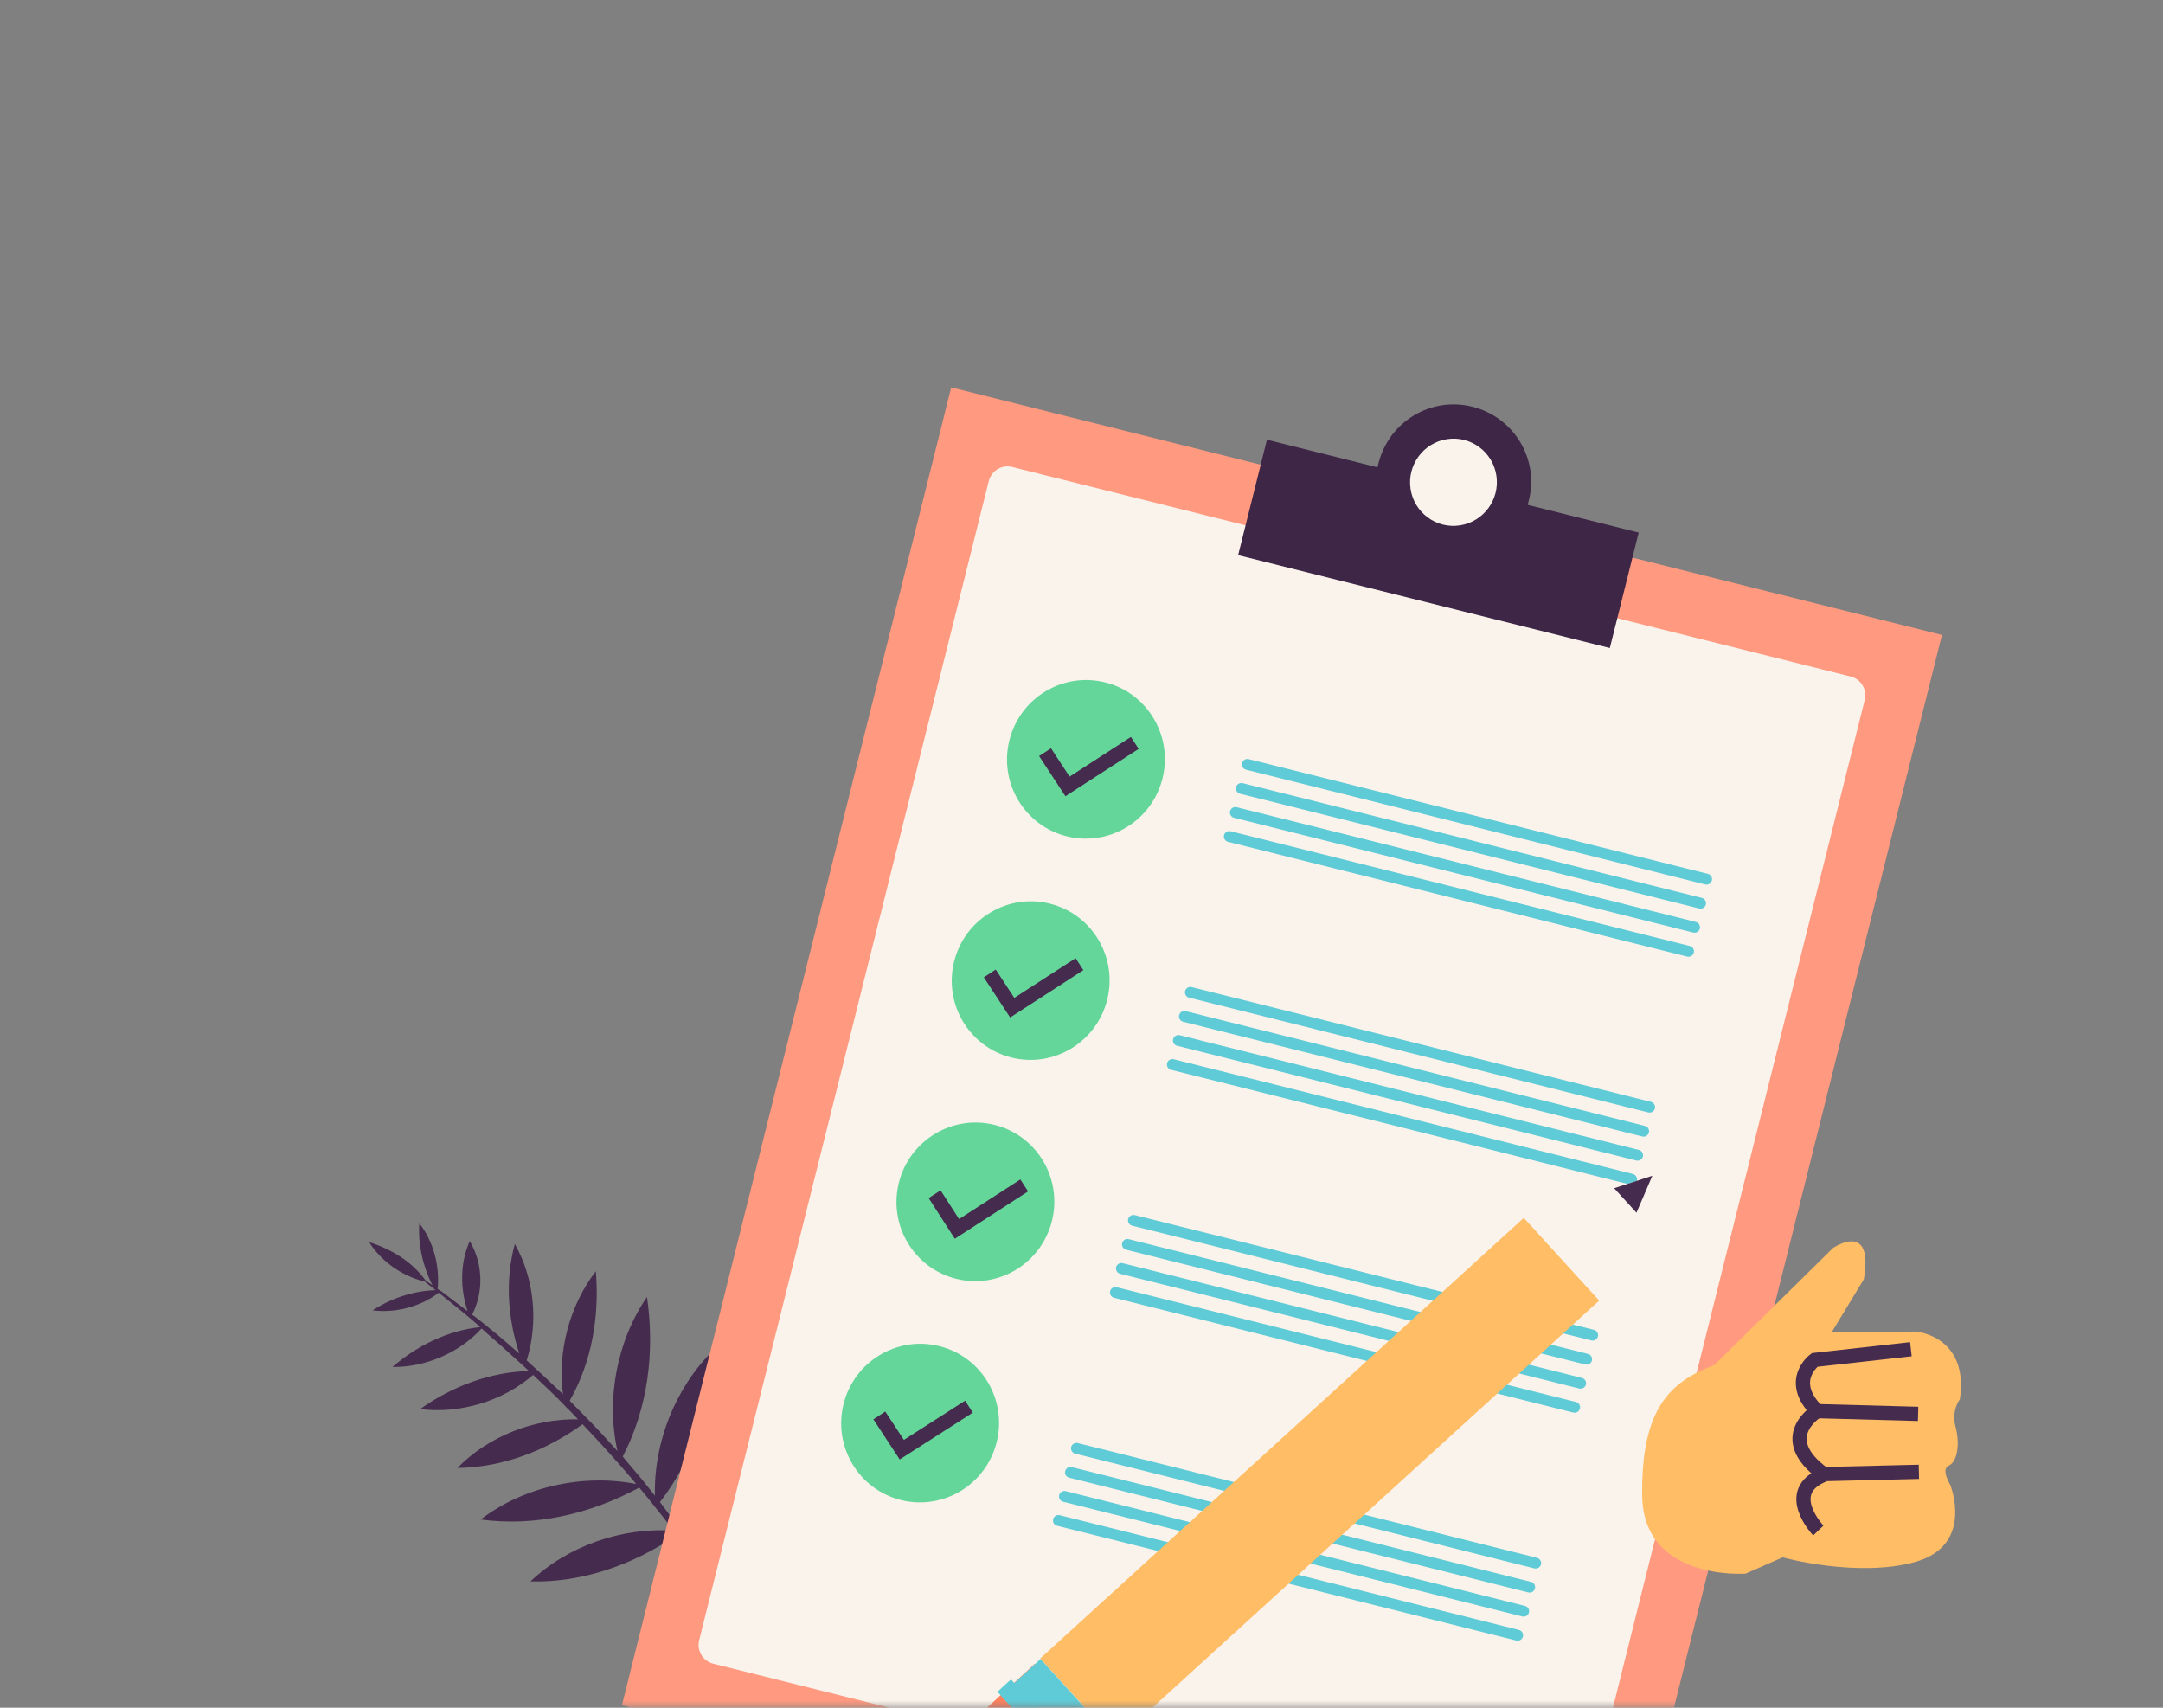 <svg width="152" height="120" viewBox="0 0 152 120" fill="none" xmlns="http://www.w3.org/2000/svg">
<rect x="0" y="0" width="152" height="120" fill="#808080" stroke="none"/>
<mask id="mask0_1_792" style="mask-type:alpha" maskUnits="userSpaceOnUse" x="0" y="0" width="152" height="120">
<rect width="151.489" height="120" fill="#C4C4C4"/>
</mask>
<g mask="url(#mask0_1_792)">
<path d="M25.942 87.285C26.795 88.65 28.292 89.686 29.836 90.048C30.06 90.226 30.324 90.439 30.61 90.658C29.037 90.706 27.493 91.227 26.183 92.077C27.79 92.282 29.564 91.819 30.834 90.836C31.299 91.222 31.849 91.654 32.457 92.149C32.738 92.391 33.025 92.61 33.323 92.88C33.466 92.99 33.604 93.122 33.742 93.254C31.462 93.494 29.32 94.552 27.579 96.054C29.887 96.092 32.293 95.05 33.839 93.353C33.959 93.456 34.103 93.566 34.218 93.692C34.86 94.245 35.519 94.827 36.213 95.466C36.534 95.742 36.85 96.042 37.165 96.341C34.415 96.414 31.774 97.421 29.522 99.016C32.311 99.37 35.343 98.46 37.463 96.612C38.215 97.314 38.983 98.046 39.74 98.823C39.734 98.846 39.757 98.852 39.751 98.875L39.757 98.852C40.032 99.117 40.285 99.376 40.554 99.664C40.571 99.693 40.611 99.728 40.634 99.733C37.529 99.668 34.284 100.942 32.146 103.153C35.326 103.114 38.376 101.939 40.938 100.079C42.234 101.432 43.415 102.757 44.453 103.973C44.527 104.065 44.624 104.163 44.693 104.278C40.951 103.539 36.766 104.479 33.778 106.773C37.624 107.293 41.511 106.376 44.923 104.531C45.318 104.998 45.691 105.459 46.023 105.885C46.264 106.191 46.488 106.467 46.711 106.744C46.912 107.014 47.112 107.285 47.319 107.533C47.319 107.533 47.342 107.539 47.336 107.562C43.72 107.296 39.872 108.639 37.275 111.128C40.96 111.215 44.549 109.93 47.554 107.861C48.924 109.699 49.669 110.817 49.806 110.851C49.875 110.869 49.474 110.033 48.54 108.598C50.741 106.525 52.105 103.703 52.676 100.732C50.281 102.511 48.653 105.414 48.38 108.362C48.219 108.126 48.059 107.889 47.904 107.63L47.933 107.613L47.91 107.607C47.887 107.601 47.893 107.578 47.87 107.573C47.692 107.307 47.492 107.037 47.291 106.766C47.09 106.495 46.849 106.19 46.632 105.89C46.563 105.775 46.465 105.677 46.374 105.556C48.714 102.537 49.9 98.763 50.077 94.933C47.45 97.538 45.925 101.398 46.024 105.101C45.726 104.732 45.411 104.335 45.096 103.937C44.66 103.436 44.23 102.912 43.76 102.353C45.543 98.925 46.024 94.951 45.466 91.133C43.356 94.21 42.57 98.329 43.393 101.967C42.688 101.178 41.942 100.354 41.122 99.537C40.755 99.151 40.383 98.788 40.033 98.431C41.597 95.683 42.135 92.459 41.869 89.327C40.023 91.735 39.164 94.977 39.563 97.97C38.697 97.141 37.825 96.334 37.011 95.592C37.846 92.932 37.551 89.818 36.176 87.415C35.49 89.965 35.677 92.635 36.495 95.119C35.812 94.532 35.176 93.956 34.545 93.455C34.201 93.173 33.897 92.926 33.57 92.672C33.427 92.563 33.306 92.459 33.18 92.379C33.997 90.769 33.953 88.796 33.008 87.211C32.323 88.781 32.333 90.5 32.853 92.125C32.79 92.085 32.71 92.016 32.647 91.976C32.033 91.504 31.477 91.095 31.006 90.732C31.006 90.732 31.006 90.732 30.983 90.727C30.897 90.68 30.84 90.617 30.754 90.571C30.916 88.945 30.448 87.209 29.468 85.959C29.363 87.453 29.717 88.963 30.381 90.306C30.215 90.191 30.071 90.082 29.922 89.996C28.965 88.653 27.502 87.773 25.942 87.285Z" fill="#452B4E"/>
<path d="M113.328 137.223L43.704 119.826L66.843 27.22L136.467 44.617L113.328 137.223Z" fill="#FF9980"/>
<path d="M109.047 131.628L50.113 116.903C49.407 116.727 48.945 116.001 49.131 115.257L69.483 33.805C69.661 33.095 70.384 32.629 71.124 32.814L130.058 47.54C130.764 47.716 131.225 48.442 131.039 49.185L110.687 130.638C110.468 131.373 109.753 131.805 109.047 131.628Z" fill="#FAF3EB"/>
<path d="M107.355 35.476C107.381 35.374 107.398 35.307 107.423 35.205C108.191 32.273 106.396 29.311 103.471 28.58C100.546 27.849 97.601 29.627 96.867 32.568C96.841 32.669 96.825 32.737 96.799 32.838L89.033 30.898L87.007 39.009L113.128 45.536L115.155 37.425L107.355 35.476Z" fill="#3E2646"/>
<path d="M102.592 36.918C104.258 36.663 105.406 35.099 105.156 33.426C104.906 31.753 103.353 30.603 101.687 30.858C100.021 31.114 98.873 32.677 99.123 34.35C99.373 36.023 100.926 37.173 102.592 36.918Z" fill="#FAF3EB"/>
<path d="M119.836 62.15L87.562 54.086C87.36 54.035 87.234 53.824 87.285 53.621C87.335 53.419 87.546 53.292 87.748 53.342L120.022 61.406C120.223 61.457 120.349 61.668 120.298 61.87C120.248 62.073 120.037 62.2 119.836 62.15Z" fill="#5FCBD6"/>
<path d="M119.413 63.839L87.139 55.775C86.937 55.724 86.811 55.514 86.862 55.311C86.912 55.108 87.123 54.981 87.324 55.031L119.598 63.096C119.8 63.146 119.926 63.357 119.875 63.56C119.825 63.763 119.614 63.889 119.413 63.839Z" fill="#5FCBD6"/>
<path d="M118.991 65.529L86.716 57.465C86.515 57.414 86.389 57.203 86.44 57.001C86.49 56.798 86.701 56.671 86.902 56.721L119.176 64.785C119.378 64.836 119.504 65.047 119.453 65.249C119.403 65.452 119.192 65.579 118.991 65.529Z" fill="#5FCBD6"/>
<path d="M118.568 67.219L86.294 59.154C86.092 59.104 85.966 58.893 86.017 58.69C86.067 58.487 86.278 58.361 86.48 58.411L118.754 66.475C118.955 66.525 119.081 66.736 119.03 66.939C118.98 67.142 118.769 67.269 118.568 67.219Z" fill="#5FCBD6"/>
<path d="M115.832 78.169L83.558 70.105C83.356 70.055 83.231 69.844 83.281 69.641C83.332 69.438 83.542 69.311 83.744 69.362L116.018 77.426C116.22 77.476 116.346 77.687 116.295 77.89C116.244 78.093 116.034 78.22 115.832 78.169Z" fill="#5FCBD6"/>
<path d="M115.41 79.859L83.136 71.795C82.934 71.745 82.808 71.534 82.859 71.331C82.91 71.128 83.12 71.001 83.322 71.052L115.596 79.116C115.797 79.166 115.923 79.377 115.873 79.58C115.822 79.783 115.612 79.91 115.41 79.859Z" fill="#5FCBD6"/>
<path d="M114.988 81.549L82.714 73.485C82.512 73.434 82.386 73.224 82.437 73.021C82.487 72.818 82.698 72.691 82.899 72.741L115.173 80.805C115.375 80.856 115.501 81.067 115.45 81.27C115.4 81.472 115.189 81.599 114.988 81.549Z" fill="#5FCBD6"/>
<path d="M114.565 83.239L82.291 75.175C82.09 75.124 81.964 74.913 82.014 74.71C82.065 74.508 82.275 74.381 82.477 74.431L114.751 82.495C114.953 82.546 115.079 82.757 115.028 82.959C114.977 83.162 114.767 83.289 114.565 83.239Z" fill="#5FCBD6"/>
<path d="M111.829 94.19L79.555 86.126C79.353 86.075 79.227 85.864 79.278 85.661C79.329 85.459 79.539 85.332 79.741 85.382L112.015 93.446C112.216 93.496 112.342 93.707 112.292 93.91C112.241 94.113 112.031 94.24 111.829 94.19Z" fill="#5FCBD6"/>
<path d="M111.407 95.88L79.133 87.816C78.931 87.766 78.805 87.555 78.856 87.352C78.906 87.149 79.117 87.022 79.318 87.073L111.592 95.137C111.794 95.187 111.92 95.398 111.869 95.601C111.819 95.804 111.608 95.931 111.407 95.88Z" fill="#5FCBD6"/>
<path d="M110.984 97.57L78.71 89.506C78.509 89.455 78.383 89.244 78.433 89.042C78.484 88.839 78.695 88.712 78.896 88.762L111.17 96.826C111.372 96.877 111.498 97.088 111.447 97.291C111.396 97.493 111.186 97.62 110.984 97.57Z" fill="#5FCBD6"/>
<path d="M110.562 99.26L78.288 91.195C78.087 91.145 77.961 90.934 78.011 90.731C78.062 90.529 78.272 90.402 78.474 90.452L110.748 98.516C110.95 98.567 111.076 98.778 111.025 98.98C110.974 99.183 110.764 99.31 110.562 99.26Z" fill="#5FCBD6"/>
<path d="M107.826 110.209L75.552 102.145C75.35 102.095 75.225 101.884 75.275 101.681C75.326 101.478 75.536 101.351 75.738 101.402L108.012 109.466C108.214 109.516 108.339 109.727 108.289 109.93C108.238 110.133 108.028 110.26 107.826 110.209Z" fill="#5FCBD6"/>
<path d="M107.403 111.9L75.129 103.835C74.928 103.785 74.802 103.574 74.853 103.371C74.903 103.168 75.114 103.041 75.315 103.092L107.589 111.156C107.791 111.206 107.917 111.417 107.866 111.62C107.816 111.823 107.605 111.95 107.403 111.9Z" fill="#5FCBD6"/>
<path d="M106.981 113.589L74.707 105.525C74.505 105.475 74.38 105.264 74.43 105.061C74.481 104.858 74.691 104.731 74.893 104.782L107.167 112.846C107.369 112.896 107.495 113.107 107.444 113.31C107.393 113.513 107.183 113.64 106.981 113.589Z" fill="#5FCBD6"/>
<path d="M106.559 115.279L74.285 107.215C74.083 107.164 73.957 106.953 74.008 106.751C74.058 106.548 74.269 106.421 74.47 106.471L106.744 114.535C106.946 114.586 107.072 114.797 107.021 115C106.971 115.202 106.76 115.329 106.559 115.279Z" fill="#5FCBD6"/>
<path d="M69.521 119.849L72.719 116.913L78.017 122.726L74.819 125.661C73.204 127.125 70.732 127.01 69.271 125.424C67.818 123.804 67.939 121.321 69.521 119.849Z" fill="#FF805D"/>
<path d="M73.098 116.541L107.088 85.572L112.387 91.384L78.396 122.354L73.098 116.541Z" fill="#FFBD66"/>
<path d="M116.113 82.62L107.089 85.572L112.387 91.384L116.113 82.62Z" fill="#FAF3EB"/>
<path d="M115 85.215L116.113 82.62L113.43 83.494L115 85.215Z" fill="#452B4E"/>
<path d="M75.6 124.945L78.393 122.383L73.119 116.576L70.326 119.139L75.6 124.945Z" fill="#5FCBD6"/>
<path d="M75.835 125.197L76.784 124.327L71.043 118.007L70.094 118.877L75.835 125.197Z" fill="#5FCBD6"/>
<path d="M120.47 95.918L128.811 87.696C128.811 87.696 131.697 85.724 130.977 89.889L128.728 93.6L134.63 93.567C134.63 93.567 138.379 93.857 137.727 98.326C137.727 98.326 137.104 99.104 137.422 100.261C137.74 101.418 137.562 102.702 136.957 102.982C136.36 103.227 137.048 104.333 137.048 104.333C137.048 104.333 138.75 108.528 134.663 109.734C130.584 110.905 125.272 109.434 125.272 109.434L122.665 110.578C122.665 110.578 115.459 111.111 115.399 105.064C115.338 99.016 117.316 97.105 120.47 95.918Z" fill="#FFBD66"/>
<path d="M134.284 94.808L127.524 95.561C127.524 95.561 125.555 97.008 127.696 99.159L134.792 99.352" stroke="#452B4E" stroke-miterlimit="10"/>
<path d="M127.696 99.159C127.696 99.159 124.625 101.013 128.162 103.585L134.846 103.423" stroke="#452B4E" stroke-miterlimit="10"/>
<path d="M127.779 107.547C127.779 107.547 125.176 104.814 128.187 103.627" stroke="#452B4E" stroke-miterlimit="10"/>
<path d="M74.962 58.765C77.933 59.507 80.946 57.688 81.692 54.702C82.438 51.715 80.635 48.692 77.664 47.95C74.693 47.208 71.68 49.027 70.934 52.014C70.188 55 71.991 58.023 74.962 58.765Z" fill="#64D69A"/>
<path d="M73.439 52.855L75.016 55.26L79.745 52.204" stroke="#452B4E" stroke-miterlimit="10"/>
<path d="M71.077 74.312C74.048 75.055 77.061 73.235 77.807 70.249C78.553 67.262 76.75 64.24 73.779 63.497C70.809 62.755 67.795 64.574 67.049 67.561C66.303 70.547 68.106 73.57 71.077 74.312Z" fill="#64D69A"/>
<path d="M69.554 68.402L71.131 70.807L75.86 67.751" stroke="#452B4E" stroke-miterlimit="10"/>
<path d="M67.193 89.859C70.163 90.602 73.177 88.782 73.923 85.796C74.669 82.809 72.866 79.786 69.895 79.044C66.924 78.302 63.911 80.121 63.165 83.108C62.419 86.094 64.222 89.117 67.193 89.859Z" fill="#64D69A"/>
<path d="M65.678 83.915L67.247 86.353L71.975 83.298" stroke="#452B4E" stroke-miterlimit="10"/>
<path d="M63.308 105.406C66.279 106.148 69.292 104.329 70.038 101.342C70.784 98.356 68.981 95.333 66.01 94.591C63.04 93.848 60.026 95.668 59.28 98.654C58.534 101.641 60.337 104.664 63.308 105.406Z" fill="#64D69A"/>
<path d="M61.793 99.462L63.371 101.867L68.091 98.845" stroke="#452B4E" stroke-miterlimit="10"/>
</g>
</svg>
